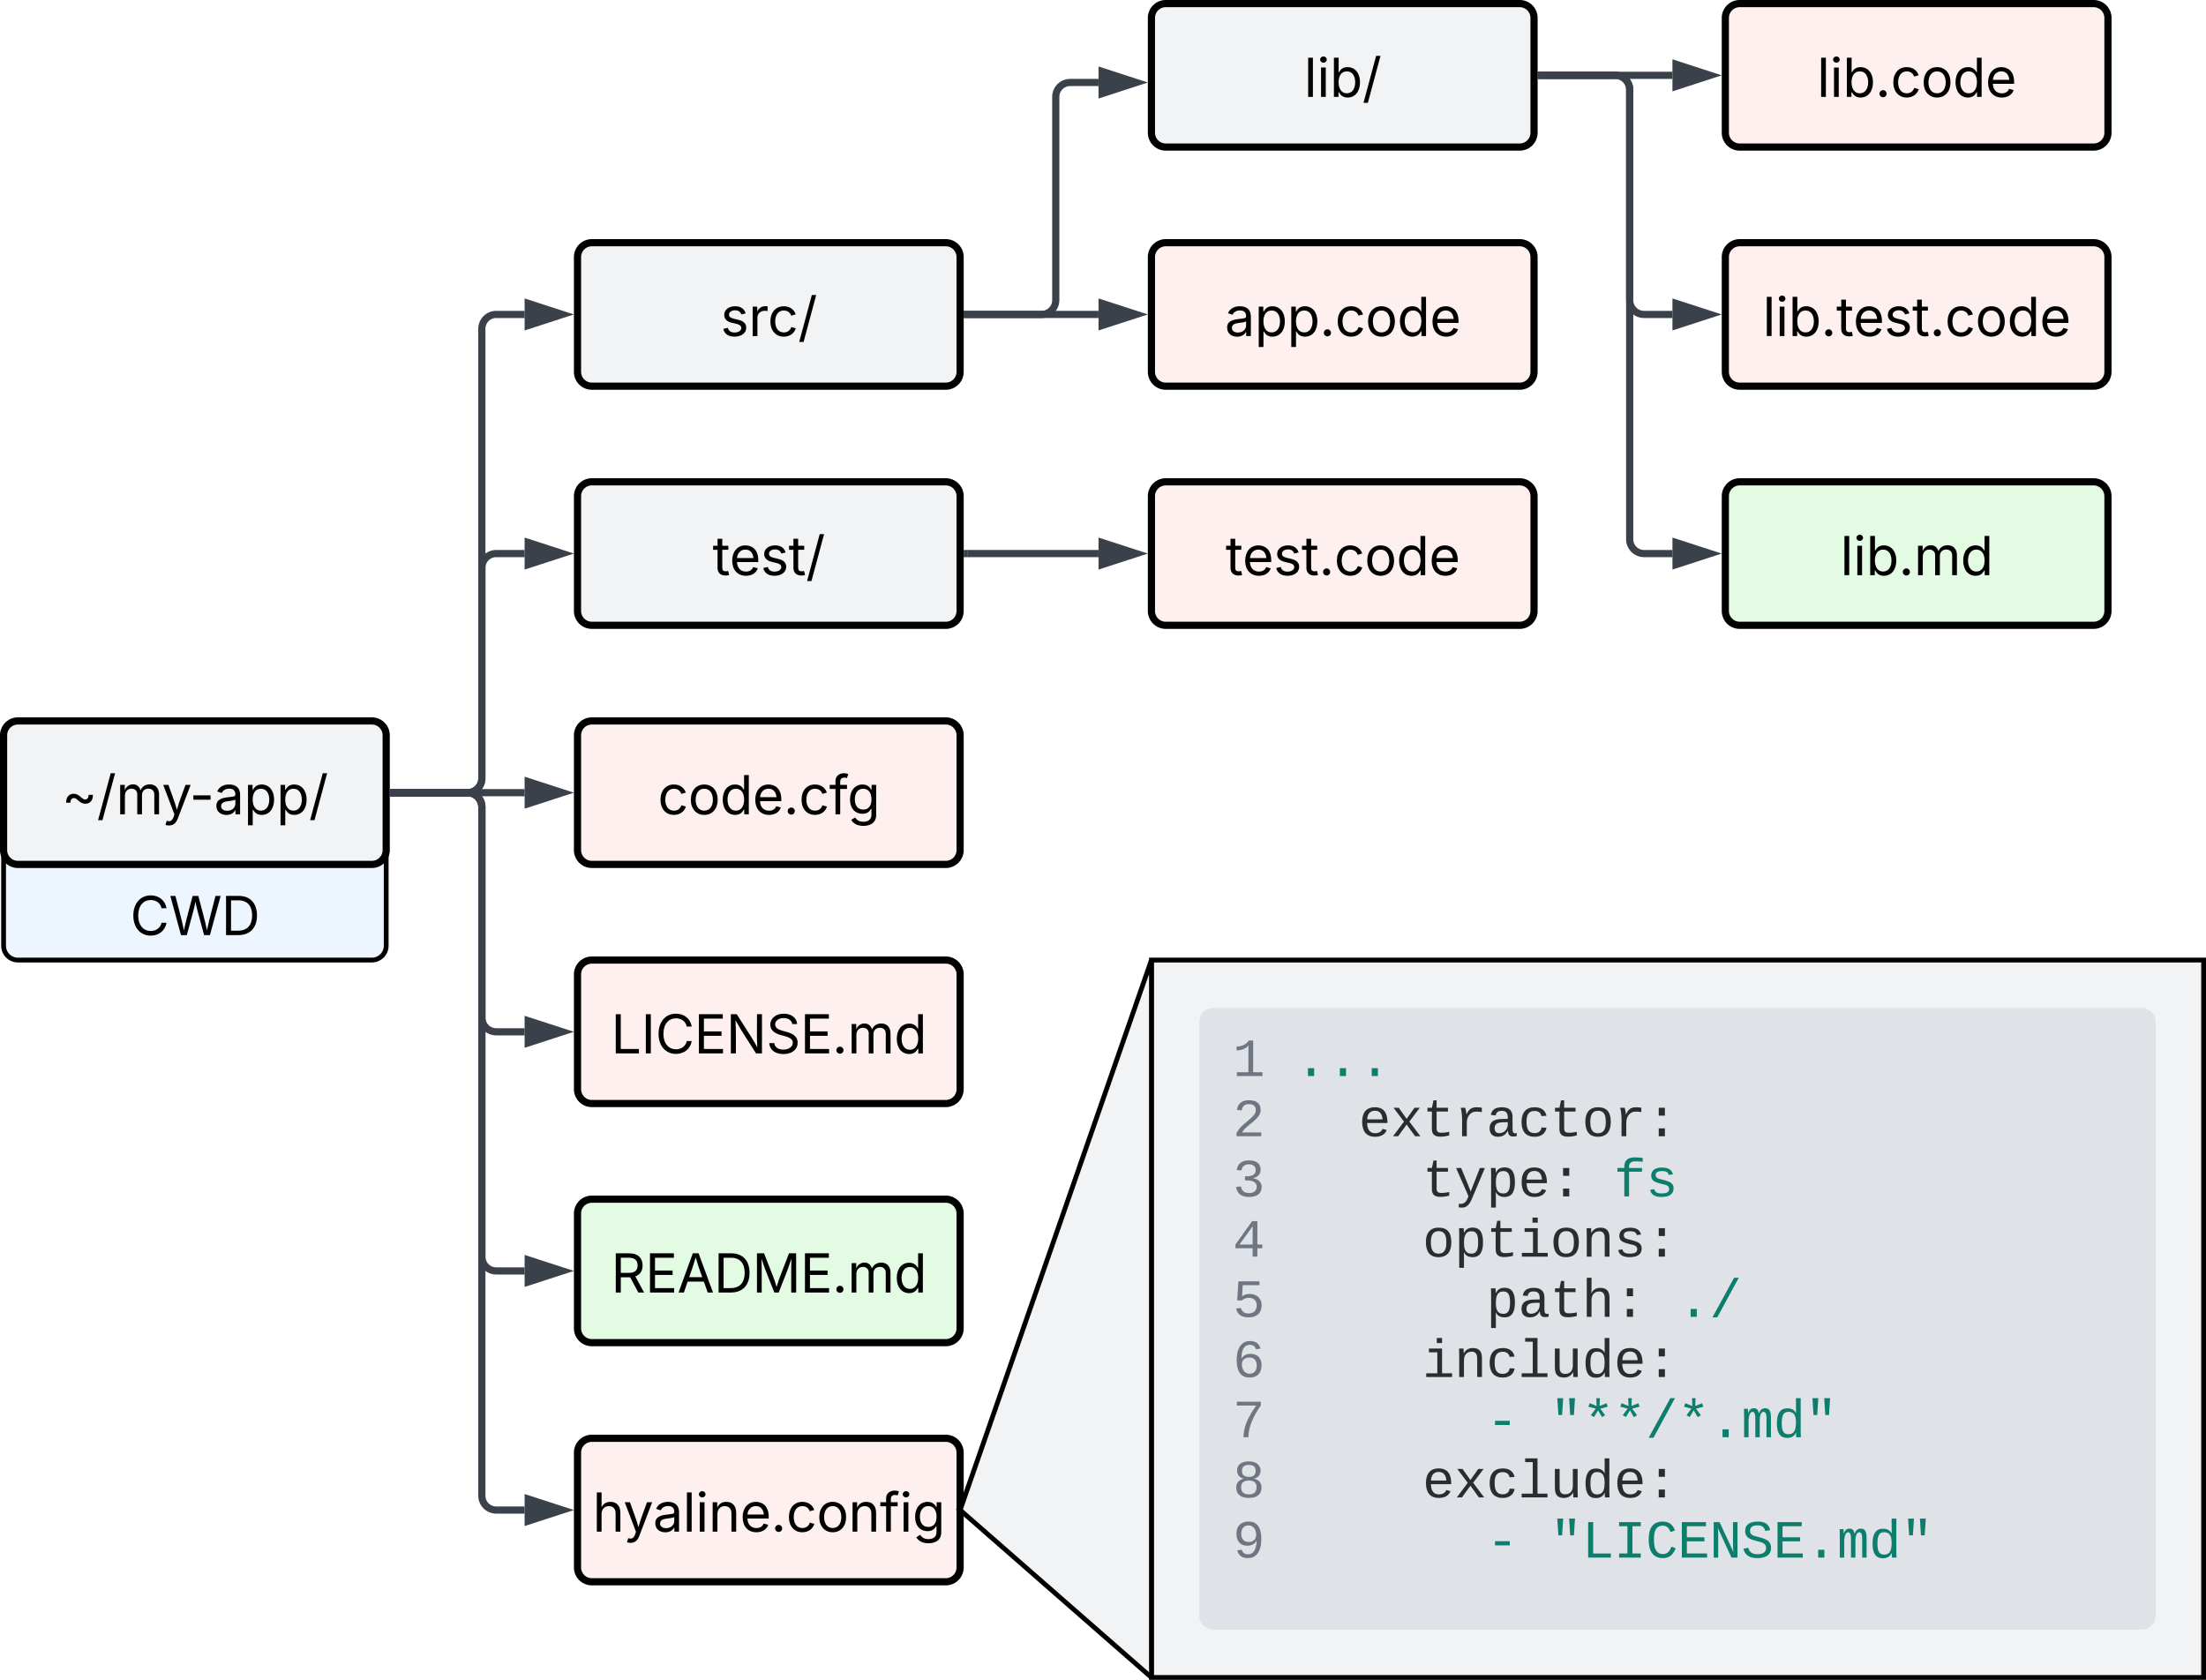 <svg xmlns="http://www.w3.org/2000/svg" xmlns:xlink="http://www.w3.org/1999/xlink" xmlns:lucid="lucid" width="922.5" height="702.5"><g transform="translate(-38.5 -58.5)" lucid:page-tab-id="csGfI7dSid9a"><path d="M0 0h1760v1360H0z" fill="#fff"/><path d="M40 366a6 6 0 0 1 6-6h148a6 6 0 0 1 6 6v88a6 6 0 0 1-6 6H46a6 6 0 0 1-6-6z" stroke="#000" stroke-width="2" fill="#edf5ff"/><use xlink:href="#a" transform="matrix(1,0,0,1,50,370) translate(42.917 79.56)"/><path d="M40 366a6 6 0 0 1 6-6h148a6 6 0 0 1 6 6v48a6 6 0 0 1-6 6H46a6 6 0 0 1-6-6z" stroke="#000" stroke-width="3" fill="#f2f3f5"/><use xlink:href="#b" transform="matrix(1,0,0,1,45,365) translate(19.309 34.028)"/><path d="M280 166a6 6 0 0 1 6-6h148a6 6 0 0 1 6 6v48a6 6 0 0 1-6 6H286a6 6 0 0 1-6-6z" stroke="#000" stroke-width="3" fill="#f2f3f5"/><use xlink:href="#c" transform="matrix(1,0,0,1,285,165) translate(54.785 34.028)"/><path d="M280 266a6 6 0 0 1 6-6h148a6 6 0 0 1 6 6v48a6 6 0 0 1-6 6H286a6 6 0 0 1-6-6z" stroke="#000" stroke-width="3" fill="#f2f3f5"/><use xlink:href="#d" transform="matrix(1,0,0,1,285,265) translate(51.492 34.028)"/><path d="M280 366a6 6 0 0 1 6-6h148a6 6 0 0 1 6 6v48a6 6 0 0 1-6 6H286a6 6 0 0 1-6-6z" stroke="#000" stroke-width="3" fill="#fff0f0"/><use xlink:href="#e" transform="matrix(1,0,0,1,285,365) translate(28.559 34.028)"/><path d="M280 566a6 6 0 0 1 6-6h148a6 6 0 0 1 6 6v48a6 6 0 0 1-6 6H286a6 6 0 0 1-6-6z" stroke="#000" stroke-width="3" fill="#e3fae3"/><use xlink:href="#f" transform="matrix(1,0,0,1,285,565) translate(9.033 34.028)"/><path d="M203 390h31a6 6 0 0 0 6-6V196a6 6 0 0 1 6-6h11.88" stroke="#3a414a" stroke-width="3" fill="none"/><path d="M203.04 391.48h-1.54v-2.96h1.54z" stroke="#3a414a" stroke-width=".05" fill="#3a414a"/><path d="M273.65 190l-14.27 4.63v-9.26z" stroke="#3a414a" stroke-width="3" fill="#3a414a"/><path d="M203 390h31a6 6 0 0 0 6-6v-88a6 6 0 0 1 6-6h11.88" stroke="#3a414a" stroke-width="3" fill="none"/><path d="M203.04 391.48h-1.54v-2.96h1.54z" stroke="#3a414a" stroke-width=".05" fill="#3a414a"/><path d="M273.65 290l-14.27 4.63v-9.26z" stroke="#3a414a" stroke-width="3" fill="#3a414a"/><path d="M203 390H257.88" stroke="#3a414a" stroke-width="3" fill="none"/><path d="M203.04 391.48h-1.54v-2.96h1.54z" stroke="#3a414a" stroke-width=".05" fill="#3a414a"/><path d="M273.64 390l-14.26 4.63v-9.26z" stroke="#3a414a" stroke-width="3" fill="#3a414a"/><path d="M203 390h31a6 6 0 0 1 6 6v188a6 6 0 0 0 6 6h11.88" stroke="#3a414a" stroke-width="3" fill="none"/><path d="M203.04 391.48h-1.54v-2.96h1.54z" stroke="#3a414a" stroke-width=".05" fill="#3a414a"/><path d="M273.65 590l-14.27 4.63v-9.26z" stroke="#3a414a" stroke-width="3" fill="#3a414a"/><path d="M520 266a6 6 0 0 1 6-6h148a6 6 0 0 1 6 6v48a6 6 0 0 1-6 6H526a6 6 0 0 1-6-6z" stroke="#000" stroke-width="3" fill="#fff0f0"/><use xlink:href="#g" transform="matrix(1,0,0,1,525,265) translate(26.004 34.028)"/><path d="M520 166a6 6 0 0 1 6-6h148a6 6 0 0 1 6 6v48a6 6 0 0 1-6 6H526a6 6 0 0 1-6-6z" stroke="#000" stroke-width="3" fill="#fff0f0"/><use xlink:href="#h" transform="matrix(1,0,0,1,525,165) translate(25.662 34.028)"/><path d="M520 66a6 6 0 0 1 6-6h148a6 6 0 0 1 6 6v48a6 6 0 0 1-6 6H526a6 6 0 0 1-6-6z" stroke="#000" stroke-width="3" fill="#f2f3f5"/><use xlink:href="#i" transform="matrix(1,0,0,1,525,65) translate(58.811 34.028)"/><path d="M443 190h31a6 6 0 0 0 6-6V99a6 6 0 0 1 6-6h11.88" stroke="#3a414a" stroke-width="3" fill="none"/><path d="M443.04 191.47h-1.54v-2.94h1.54z" stroke="#3a414a" stroke-width=".05" fill="#3a414a"/><path d="M513.65 93l-14.27 4.64v-9.28z" stroke="#3a414a" stroke-width="3" fill="#3a414a"/><path d="M443 190h54.88" stroke="#3a414a" stroke-width="3" fill="none"/><path d="M443.04 191.47h-1.54v-2.94h1.54z" stroke="#3a414a" stroke-width=".05" fill="#3a414a"/><path d="M513.65 190l-14.27 4.63v-9.26z" stroke="#3a414a" stroke-width="3" fill="#3a414a"/><path d="M443 290h54.88" stroke="#3a414a" stroke-width="3" fill="none"/><path d="M443.04 291.48h-1.54v-2.96h1.54z" stroke="#3a414a" stroke-width=".05" fill="#3a414a"/><path d="M513.65 290l-14.27 4.63v-9.26z" stroke="#3a414a" stroke-width="3" fill="#3a414a"/><path d="M760 66a6 6 0 0 1 6-6h148a6 6 0 0 1 6 6v48a6 6 0 0 1-6 6H766a6 6 0 0 1-6-6z" stroke="#000" stroke-width="3" fill="#fff0f0"/><use xlink:href="#j" transform="matrix(1,0,0,1,765,65) translate(33.322 34.028)"/><path d="M683 90h54.88" stroke="#3a414a" stroke-width="3" fill="none"/><path d="M683.04 91.47h-1.54v-2.94h1.54z" stroke="#3a414a" stroke-width=".05" fill="#3a414a"/><path d="M753.65 90l-14.27 4.64v-9.28z" stroke="#3a414a" stroke-width="3" fill="#3a414a"/><path d="M760 166a6 6 0 0 1 6-6h148a6 6 0 0 1 6 6v48a6 6 0 0 1-6 6H766a6 6 0 0 1-6-6z" stroke="#000" stroke-width="3" fill="#fff0f0"/><use xlink:href="#k" transform="matrix(1,0,0,1,765,165) translate(10.617 34.028)"/><path d="M683 90h31a6 6 0 0 1 6 6v88a6 6 0 0 0 6 6h11.88" stroke="#3a414a" stroke-width="3" fill="none"/><path d="M683.04 91.47h-1.54v-2.94h1.54z" stroke="#3a414a" stroke-width=".05" fill="#3a414a"/><path d="M753.65 190l-14.27 4.63v-9.26z" stroke="#3a414a" stroke-width="3" fill="#3a414a"/><path d="M280 666a6 6 0 0 1 6-6h148a6 6 0 0 1 6 6v48a6 6 0 0 1-6 6H286a6 6 0 0 1-6-6z" stroke="#000" stroke-width="3" fill="#fff0f0"/><use xlink:href="#l" transform="matrix(1,0,0,1,285,665) translate(1.345 34.028)"/><path d="M203 390h31a6 6 0 0 1 6 6v288a6 6 0 0 0 6 6h11.88" stroke="#3a414a" stroke-width="3" fill="none"/><path d="M203.04 391.48h-1.54v-2.96h1.54z" stroke="#3a414a" stroke-width=".05" fill="#3a414a"/><path d="M273.65 690l-14.27 4.63v-9.26z" stroke="#3a414a" stroke-width="3" fill="#3a414a"/><path d="M520 460h440v300H520z" stroke="#000" stroke-width="2" fill="#f2f3f5"/><path d="M540 486a6 6 0 0 1 6-6h388a6 6 0 0 1 6 6v248a6 6 0 0 1-6 6H546a6 6 0 0 1-6-6z" fill="#dfe3e8"/><path d="M540 486a6 6 0 0 1 6-6h388a6 6 0 0 1 6 6v248a6 6 0 0 1-6 6H546a6 6 0 0 1-6-6z" stroke="#000" stroke-opacity="0" stroke-width="3" fill="none"/><use xlink:href="#m" transform="matrix(1,0,0,1,580,490) translate(0 18.5)"/><use xlink:href="#n" transform="matrix(1,0,0,1,580,490) translate(0 43.674)"/><use xlink:href="#o" transform="matrix(1,0,0,1,580,490) translate(26.671 43.674)"/><use xlink:href="#p" transform="matrix(1,0,0,1,580,490) translate(53.343 68.848)"/><use xlink:href="#q" transform="matrix(1,0,0,1,580,490) translate(133.356 68.848)"/><use xlink:href="#r" transform="matrix(1,0,0,1,580,490) translate(53.343 94.021)"/><use xlink:href="#s" transform="matrix(1,0,0,1,580,490) translate(53.343 119.195)"/><use xlink:href="#t" transform="matrix(1,0,0,1,580,490) translate(80.014 119.195)"/><use xlink:href="#u" transform="matrix(1,0,0,1,580,490) translate(160.027 119.195)"/><use xlink:href="#v" transform="matrix(1,0,0,1,580,490) translate(53.343 144.368)"/><use xlink:href="#s" transform="matrix(1,0,0,1,580,490) translate(53.343 169.542)"/><use xlink:href="#w" transform="matrix(1,0,0,1,580,490) translate(80.014 169.542)"/><use xlink:href="#x" transform="matrix(1,0,0,1,580,490) translate(106.685 169.542)"/><use xlink:href="#y" transform="matrix(1,0,0,1,580,490) translate(53.343 194.716)"/><use xlink:href="#s" transform="matrix(1,0,0,1,580,490) translate(53.343 219.889)"/><use xlink:href="#w" transform="matrix(1,0,0,1,580,490) translate(80.014 219.889)"/><use xlink:href="#z" transform="matrix(1,0,0,1,580,490) translate(106.685 219.889)"/><g><use xlink:href="#A" transform="matrix(1,0,0,1,553.333,490) translate(0.664 18.5)"/><use xlink:href="#B" transform="matrix(1,0,0,1,553.333,490) translate(0.664 43.674)"/><use xlink:href="#C" transform="matrix(1,0,0,1,553.333,490) translate(0.664 68.848)"/><use xlink:href="#D" transform="matrix(1,0,0,1,553.333,490) translate(0.664 94.021)"/><use xlink:href="#E" transform="matrix(1,0,0,1,553.333,490) translate(0.664 119.195)"/><use xlink:href="#F" transform="matrix(1,0,0,1,553.333,490) translate(0.664 144.368)"/><use xlink:href="#G" transform="matrix(1,0,0,1,553.333,490) translate(0.664 169.542)"/><use xlink:href="#H" transform="matrix(1,0,0,1,553.333,490) translate(0.664 194.716)"/><use xlink:href="#I" transform="matrix(1,0,0,1,553.333,490) translate(0.664 219.889)"/><use xlink:href="#J" transform="matrix(1,0,0,1,553.333,490) translate(0 245.063)"/></g><g><path d="M520 759a.45.45 0 0 1-.75.34l-78.5-68.68a1.48 1.48 0 0 1-.42-1.6l79.34-228.12a.17.17 0 0 1 .33.06z" stroke="#000" stroke-width="2" fill="#f2f3f5"/></g><path d="M760 266a6 6 0 0 1 6-6h148a6 6 0 0 1 6 6v48a6 6 0 0 1-6 6H766a6 6 0 0 1-6-6z" stroke="#000" stroke-width="3" fill="#e3fae3"/><g><use xlink:href="#K" transform="matrix(1,0,0,1,765,265) translate(43.077 34.028)"/></g><path d="M683 90h31a6 6 0 0 1 6 6v188a6 6 0 0 0 6 6h11.88" stroke="#3a414a" stroke-width="3" fill="none"/><path d="M683.04 91.47h-1.54v-2.94h1.54z" stroke="#3a414a" stroke-width=".05" fill="#3a414a"/><path d="M753.65 290l-14.27 4.63v-9.26z" stroke="#3a414a" stroke-width="3" fill="#3a414a"/><path d="M280 466a6 6 0 0 1 6-6h148a6 6 0 0 1 6 6v48a6 6 0 0 1-6 6H286a6 6 0 0 1-6-6z" stroke="#000" stroke-width="3" fill="#fff0f0"/><g><use xlink:href="#L" transform="matrix(1,0,0,1,285,465) translate(9.022 34.028)"/></g><path d="M203 390h31a6 6 0 0 1 6 6v88a6 6 0 0 0 6 6h11.88" stroke="#3a414a" stroke-width="3" fill="none"/><path d="M203.04 391.48h-1.54v-2.96h1.54z" stroke="#3a414a" stroke-width=".05" fill="#3a414a"/><path d="M273.65 490l-14.27 4.63v-9.26z" stroke="#3a414a" stroke-width="3" fill="#3a414a"/><defs><path d="M783 20c-382 0-661-292-661-764 0-473 279-766 661-766 302 0 548 182 601 489h-190c-42-204-217-313-411-313-268 0-476 208-476 590 0 381 209 588 476 588 195 0 369-110 411-313h190c-52 303-296 489-601 489" id="M"/><path d="M458 0L52-1490h194c108 439 233 855 324 1313 92-459 221-873 331-1313h216c110 438 234 854 330 1307 92-455 216-869 323-1307h196L1558 0h-221l-256-944c-26-95-50-200-73-331-22 122-44 223-73 331L680 0H458" id="N"/><path d="M645 0H180v-1490h484c435 0 692 280 692 742 0 466-257 748-711 748zM370-168h263c363 0 539-218 539-580 0-358-176-574-521-574H370v1154" id="O"/><g id="a"><use transform="matrix(0.011,0,0,0.011,0,0)" xlink:href="#M"/><use transform="matrix(0.011,0,0,0.011,16.233,0)" xlink:href="#N"/><use transform="matrix(0.011,0,0,0.011,38.129,0)" xlink:href="#O"/></g><path d="M168-439c-4-248 141-341 290-341 98 0 169 39 277 133 70 61 104 84 155 84 82 0 133-61 133-177h164c3 247-143 340-290 340-101 0-174-43-277-132-72-62-105-84-155-84-78 0-135 50-133 177H168" id="P"/><path d="M692-1560L212 224H46l480-1784h166" id="Q"/><path d="M158 0v-1118h175l1 205c55-151 181-225 313-225 147 0 245 90 285 228 53-141 190-228 352-228 194 0 352 125 352 384V0h-181v-749c0-161-105-225-225-225-151 0-243 103-243 244V0H807v-767c0-124-93-207-219-207-131 0-250 92-250 270V0H158" id="R"/><path d="M140 405l46-156c120 36 205 19 263-150l32-93L54-1118h197c107 313 237 620 324 950 87-331 219-637 326-950h196L606 167c-68 178-176 259-334 259-64 0-113-12-132-21" id="S"/><path d="M798-719v166H144v-166h654" id="T"/><path d="M471 26C259 26 90-98 90-318c0-256 228-303 435-329 202-27 287-16 287-108 0-139-79-219-234-219-161 0-248 86-283 164l-173-57c86-203 278-265 451-265 150 0 419 46 419 395V0H815v-152h-12C765-73 660 26 471 26zm31-159c199 0 310-134 310-271v-155c-30 35-226 55-295 64-131 17-246 59-246 186 0 116 97 176 231 176" id="U"/><path d="M158 418v-1536h174v179h20c37-59 106-193 324-193 279 0 474 222 474 576 0 356-194 580-473 580-213 0-288-135-325-197h-14v591H158zm492-555c209 0 317-186 317-421 0-232-105-413-317-413-206 0-314 166-314 413 0 249 111 421 314 421" id="V"/><g id="b"><use transform="matrix(0.011,0,0,0.011,0,0)" xlink:href="#P"/><use transform="matrix(0.011,0,0,0.011,14.703,0)" xlink:href="#Q"/><use transform="matrix(0.011,0,0,0.011,22.711,0)" xlink:href="#R"/><use transform="matrix(0.011,0,0,0.011,41.851,0)" xlink:href="#S"/><use transform="matrix(0.011,0,0,0.011,53.461,0)" xlink:href="#T"/><use transform="matrix(0.011,0,0,0.011,63.683,0)" xlink:href="#U"/><use transform="matrix(0.011,0,0,0.011,76.161,0)" xlink:href="#V"/><use transform="matrix(0.011,0,0,0.011,89.768,0)" xlink:href="#V"/><use transform="matrix(0.011,0,0,0.011,103.375,0)" xlink:href="#Q"/></g><path d="M538 24C308 24 148-78 108-271l171-41c32 123 123 178 257 178 156 0 256-77 256-169 0-77-54-128-164-154l-186-44c-203-48-300-148-300-305 0-192 176-326 414-326 230 0 351 112 402 269l-163 42c-31-80-94-158-238-158-133 0-233 69-233 162 0 83 57 129 188 160l169 40c203 48 298 149 298 302 0 196-179 339-441 339" id="W"/><path d="M158 0v-1118h174v172h12c41-113 157-188 290-188 26 0 70 2 91 3v181c-11-2-60-10-108-10-161 0-279 109-279 260V0H158" id="X"/><path d="M613 24c-304 0-509-231-509-576 0-350 205-580 509-580 216 0 392 114 453 309l-173 49c-33-115-133-197-280-197-223 0-326 196-326 419 0 220 103 415 326 415 150 0 252-85 285-206l172 49C1010-95 832 24 613 24" id="Y"/><g id="c"><use transform="matrix(0.011,0,0,0.011,0,0)" xlink:href="#W"/><use transform="matrix(0.011,0,0,0.011,11.73,0)" xlink:href="#X"/><use transform="matrix(0.011,0,0,0.011,19.727,0)" xlink:href="#Y"/><use transform="matrix(0.011,0,0,0.011,32.422,0)" xlink:href="#Q"/></g><path d="M598-1118v154H368v674c0 100 37 144 132 144 23 0 62-6 92-12L629-6c-37 13-88 20-134 20-193 0-307-107-307-290v-688H20v-154h168v-266h180v266h230" id="Z"/><path d="M628 24c-324 0-524-230-524-574 0-343 198-582 503-582 237 0 487 146 487 559v75H286c9 234 145 362 343 362 132 0 231-58 273-172l174 48C1024-91 857 24 628 24zM287-650h624c-17-190-120-322-304-322-192 0-309 151-320 322" id="aa"/><g id="d"><use transform="matrix(0.011,0,0,0.011,0,0)" xlink:href="#Z"/><use transform="matrix(0.011,0,0,0.011,7.053,0)" xlink:href="#aa"/><use transform="matrix(0.011,0,0,0.011,20.009,0)" xlink:href="#W"/><use transform="matrix(0.011,0,0,0.011,31.738,0)" xlink:href="#Z"/><use transform="matrix(0.011,0,0,0.011,39.008,0)" xlink:href="#Q"/></g><path d="M613 24c-304 0-509-231-509-576 0-350 205-580 509-580 305 0 511 230 511 580 0 345-206 576-511 576zm0-161c226 0 329-195 329-415 0-222-103-419-329-419-223 0-326 196-326 419 0 220 103 415 326 415" id="ab"/><path d="M577 24c-279 0-473-224-473-580 0-354 195-576 474-576 218 0 287 134 324 193h14v-551h180V0H922v-173h-20C865-111 790 24 577 24zm27-161c203 0 314-172 314-421 0-247-108-413-314-413-212 0-317 181-317 413 0 235 108 421 317 421" id="ac"/><path d="M295 13c-75 0-135-60-135-135s60-135 135-135 135 60 135 135S370 13 295 13" id="ad"/><path d="M678-1118v154H420V0H240v-964H20v-154h220v-149c0-194 155-293 318-293 85 0 141 18 168 30l-50 154c-19-6-47-17-97-17-111 0-159 58-159 166v109h258" id="ae"/><path d="M611 442c-248 0-391-105-460-228l146-94c47 65 117 165 314 165 178 0 307-82 307-266v-224h-17C863-141 792-18 576-18c-268 0-472-195-472-546 0-346 197-568 476-568 216 0 288 133 326 193h17v-179h175V29c0 289-215 413-487 413zm-5-620c203 0 314-146 314-390 0-237-108-403-314-403-213 0-319 180-319 403 0 230 109 390 319 390" id="af"/><g id="e"><use transform="matrix(0.011,0,0,0.011,0,0)" xlink:href="#Y"/><use transform="matrix(0.011,0,0,0.011,12.695,0)" xlink:href="#ab"/><use transform="matrix(0.011,0,0,0.011,26.02,0)" xlink:href="#ac"/><use transform="matrix(0.011,0,0,0.011,39.627,0)" xlink:href="#aa"/><use transform="matrix(0.011,0,0,0.011,52.582,0)" xlink:href="#ad"/><use transform="matrix(0.011,0,0,0.011,58.984,0)" xlink:href="#Y"/><use transform="matrix(0.011,0,0,0.011,71.68,0)" xlink:href="#ae"/><use transform="matrix(0.011,0,0,0.011,79.253,0)" xlink:href="#af"/></g><path d="M180 0v-1490h510c348 0 508 194 508 460 0 198-88 351-276 417L1256 0h-220L726-579c-117 2-238 0-356 1V0H180zm190-747h312c235 0 327-108 327-283 0-177-92-293-329-293H370v576" id="ag"/><path d="M180 0v-1490h908v168H370v486h669v168H370v500h727V0H180" id="ah"/><path d="M52 0l541-1490h220L1361 0h-200l-149-416H398L254 0H52zm404-582h497c-103-290-145-390-251-756-108 377-145 460-246 756" id="ai"/><path d="M180 0v-1490h270l367 940c28 72 75 218 110 339 35-117 81-264 110-339l362-940h271V0h-187c2-448-5-837 7-1287-157 497-311 829-483 1287H842C666-458 514-784 354-1284c12 438 5 843 7 1284H180" id="aj"/><g id="f"><use transform="matrix(0.011,0,0,0.011,0,0)" xlink:href="#ag"/><use transform="matrix(0.011,0,0,0.011,14.301,0)" xlink:href="#ah"/><use transform="matrix(0.011,0,0,0.011,27.658,0)" xlink:href="#ai"/><use transform="matrix(0.011,0,0,0.011,42.99,0)" xlink:href="#O"/><use transform="matrix(0.011,0,0,0.011,59.028,0)" xlink:href="#aj"/><use transform="matrix(0.011,0,0,0.011,79.102,0)" xlink:href="#ah"/><use transform="matrix(0.011,0,0,0.011,92.459,0)" xlink:href="#ad"/><use transform="matrix(0.011,0,0,0.011,98.861,0)" xlink:href="#R"/><use transform="matrix(0.011,0,0,0.011,118.327,0)" xlink:href="#ac"/></g><g id="g"><use transform="matrix(0.011,0,0,0.011,0,0)" xlink:href="#Z"/><use transform="matrix(0.011,0,0,0.011,7.053,0)" xlink:href="#aa"/><use transform="matrix(0.011,0,0,0.011,20.009,0)" xlink:href="#W"/><use transform="matrix(0.011,0,0,0.011,31.738,0)" xlink:href="#Z"/><use transform="matrix(0.011,0,0,0.011,39.008,0)" xlink:href="#ad"/><use transform="matrix(0.011,0,0,0.011,45.41,0)" xlink:href="#Y"/><use transform="matrix(0.011,0,0,0.011,58.105,0)" xlink:href="#ab"/><use transform="matrix(0.011,0,0,0.011,71.43,0)" xlink:href="#ac"/><use transform="matrix(0.011,0,0,0.011,85.037,0)" xlink:href="#aa"/></g><g id="h"><use transform="matrix(0.011,0,0,0.011,0,0)" xlink:href="#U"/><use transform="matrix(0.011,0,0,0.011,12.478,0)" xlink:href="#V"/><use transform="matrix(0.011,0,0,0.011,26.085,0)" xlink:href="#V"/><use transform="matrix(0.011,0,0,0.011,39.692,0)" xlink:href="#ad"/><use transform="matrix(0.011,0,0,0.011,46.094,0)" xlink:href="#Y"/><use transform="matrix(0.011,0,0,0.011,58.789,0)" xlink:href="#ab"/><use transform="matrix(0.011,0,0,0.011,72.114,0)" xlink:href="#ac"/><use transform="matrix(0.011,0,0,0.011,85.72,0)" xlink:href="#aa"/></g><path d="M338-1490V0H158v-1490h180" id="ak"/><path d="M158 0v-1118h180V0H158zm91-1301c-68 0-125-53-125-119s57-119 125-119c69 0 126 53 126 119s-57 119-126 119" id="al"/><path d="M677 24c-213 0-288-135-325-197h-20V0H158v-1490h180v551h14c37-59 106-193 324-193 279 0 474 222 474 576 0 356-194 580-473 580zm-27-161c209 0 317-186 317-421 0-232-105-413-317-413-206 0-314 166-314 413 0 249 111 421 314 421" id="am"/><g id="i"><use transform="matrix(0.011,0,0,0.011,0,0)" xlink:href="#ak"/><use transform="matrix(0.011,0,0,0.011,5.382,0)" xlink:href="#al"/><use transform="matrix(0.011,0,0,0.011,10.764,0)" xlink:href="#am"/><use transform="matrix(0.011,0,0,0.011,24.371,0)" xlink:href="#Q"/></g><g id="j"><use transform="matrix(0.011,0,0,0.011,0,0)" xlink:href="#ak"/><use transform="matrix(0.011,0,0,0.011,5.382,0)" xlink:href="#al"/><use transform="matrix(0.011,0,0,0.011,10.764,0)" xlink:href="#am"/><use transform="matrix(0.011,0,0,0.011,24.371,0)" xlink:href="#ad"/><use transform="matrix(0.011,0,0,0.011,30.773,0)" xlink:href="#Y"/><use transform="matrix(0.011,0,0,0.011,43.468,0)" xlink:href="#ab"/><use transform="matrix(0.011,0,0,0.011,56.793,0)" xlink:href="#ac"/><use transform="matrix(0.011,0,0,0.011,70.399,0)" xlink:href="#aa"/></g><g id="k"><use transform="matrix(0.011,0,0,0.011,0,0)" xlink:href="#ak"/><use transform="matrix(0.011,0,0,0.011,5.382,0)" xlink:href="#al"/><use transform="matrix(0.011,0,0,0.011,10.764,0)" xlink:href="#am"/><use transform="matrix(0.011,0,0,0.011,24.371,0)" xlink:href="#ad"/><use transform="matrix(0.011,0,0,0.011,30.773,0)" xlink:href="#Z"/><use transform="matrix(0.011,0,0,0.011,37.826,0)" xlink:href="#aa"/><use transform="matrix(0.011,0,0,0.011,50.781,0)" xlink:href="#W"/><use transform="matrix(0.011,0,0,0.011,62.511,0)" xlink:href="#Z"/><use transform="matrix(0.011,0,0,0.011,69.781,0)" xlink:href="#ad"/><use transform="matrix(0.011,0,0,0.011,76.183,0)" xlink:href="#Y"/><use transform="matrix(0.011,0,0,0.011,88.878,0)" xlink:href="#ab"/><use transform="matrix(0.011,0,0,0.011,102.203,0)" xlink:href="#ac"/><use transform="matrix(0.011,0,0,0.011,115.809,0)" xlink:href="#aa"/></g><path d="M338-670V0H158v-1490h180v566c73-149 190-208 336-208 226 0 379 139 379 422V0H872v-695c0-172-96-275-252-275-161 0-282 109-282 300" id="an"/><path d="M338-670V0H158v-1118h173l1 207c72-158 192-221 342-221 226 0 378 139 378 422V0H872v-695c0-172-96-275-252-275-161 0-282 109-282 300" id="ao"/><g id="l"><use transform="matrix(0.011,0,0,0.011,0,0)" xlink:href="#an"/><use transform="matrix(0.011,0,0,0.011,12.815,0)" xlink:href="#S"/><use transform="matrix(0.011,0,0,0.011,25.195,0)" xlink:href="#U"/><use transform="matrix(0.011,0,0,0.011,37.674,0)" xlink:href="#ak"/><use transform="matrix(0.011,0,0,0.011,43.056,0)" xlink:href="#al"/><use transform="matrix(0.011,0,0,0.011,48.438,0)" xlink:href="#ao"/><use transform="matrix(0.011,0,0,0.011,61.567,0)" xlink:href="#aa"/><use transform="matrix(0.011,0,0,0.011,74.523,0)" xlink:href="#ad"/><use transform="matrix(0.011,0,0,0.011,80.924,0)" xlink:href="#Y"/><use transform="matrix(0.011,0,0,0.011,93.62,0)" xlink:href="#ab"/><use transform="matrix(0.011,0,0,0.011,106.944,0)" xlink:href="#ao"/><use transform="matrix(0.011,0,0,0.011,120.074,0)" xlink:href="#ae"/><use transform="matrix(0.011,0,0,0.011,128.299,0)" xlink:href="#al"/><use transform="matrix(0.011,0,0,0.011,133.681,0)" xlink:href="#af"/></g><path fill="#0d7d6c" d="M496 0v-299h235V0H496" id="ap"/><g id="m"><use transform="matrix(0.011,0,0,0.011,0,0)" xlink:href="#ap"/><use transform="matrix(0.011,0,0,0.011,13.336,0)" xlink:href="#ap"/><use transform="matrix(0.011,0,0,0.011,26.671,0)" xlink:href="#ap"/></g><path fill="#2a2c2d" d="M617-1102c355 0 481 238 477 599H322c5 222 84 388 301 388 144 0 244-59 284-166l158 45C1002-72 854 20 623 20c-342 0-490-220-490-568 0-346 151-554 484-554zm291 461c-18-192-90-328-289-328-194 0-287 128-295 328h584" id="aq"/><path fill="#2a2c2d" d="M932 0L611-444 288 0H94l415-556-397-526h199l300 421 298-421h201L713-558 1133 0H932" id="ar"/><path fill="#2a2c2d" d="M682 16c-209 0-323-80-324-285v-671H190v-142h170l58-282h120v282h432v142H538v652c2 114 60 155 182 155 106 0 209-16 297-34v137C921-4 806 16 682 16" id="as"/><path fill="#2a2c2d" d="M839-1102c70 0 148 7 206 17v167c-112-18-268-36-363 15-129 69-208 203-208 395V0H294c-10-367 32-789-52-1082h171c21 75 41 161 48 250h5c67-152 152-270 373-270" id="at"/><path fill="#2a2c2d" d="M1000-272c3 95 12 159 101 161 21 0 41-3 59-7V-6c-44 10-86 16-139 16-141 2-191-84-197-217h-6C748-76 648 20 446 20c-207 0-318-120-318-322 0-266 194-348 454-354l236-4c12-191-40-305-222-305-140 0-220 47-232 172l-188-17c33-204 181-292 423-292 255 0 401 118 401 364v466zm-683-27c0 109 63 184 175 182 166-3 259-96 306-217 24-65 20-120 20-200-232 7-501-28-501 235" id="au"/><path fill="#2a2c2d" d="M631 20c-350 0-501-215-501-562 0-355 162-560 502-560 250 0 399 118 446 323l-192 14c-23-124-109-196-262-196-242 0-305 171-305 415 1 245 61 427 304 427 151 0 248-77 267-215l190 12C1039-107 883 20 631 20" id="av"/><path fill="#2a2c2d" d="M615-1102c343 0 484 203 482 560-1 347-147 562-488 562-336 0-475-219-479-562-4-349 156-560 485-560zm-8 989c240 0 301-180 301-429 0-245-55-427-290-427-236 0-299 181-299 427 0 243 61 429 288 429" id="aw"/><path fill="#2a2c2d" d="M496 0v-299h235V0H496zm0-783v-299h235v299H496" id="ax"/><g id="o"><use transform="matrix(0.011,0,0,0.011,0,0)" xlink:href="#aq"/><use transform="matrix(0.011,0,0,0.011,13.336,0)" xlink:href="#ar"/><use transform="matrix(0.011,0,0,0.011,26.671,0)" xlink:href="#as"/><use transform="matrix(0.011,0,0,0.011,40.007,0)" xlink:href="#at"/><use transform="matrix(0.011,0,0,0.011,53.342,0)" xlink:href="#au"/><use transform="matrix(0.011,0,0,0.011,66.678,0)" xlink:href="#av"/><use transform="matrix(0.011,0,0,0.011,80.013,0)" xlink:href="#as"/><use transform="matrix(0.011,0,0,0.011,93.349,0)" xlink:href="#aw"/><use transform="matrix(0.011,0,0,0.011,106.684,0)" xlink:href="#at"/><use transform="matrix(0.011,0,0,0.011,120.02,0)" xlink:href="#ax"/></g><path fill="#2a2c2d" d="M168 279c222 39 310-114 368-290L66-1082h192c120 299 249 590 362 896 115-301 235-597 351-896h190L705 0c-65 164-130 320-275 396-67 36-177 35-262 18V279" id="ay"/><path fill="#2a2c2d" d="M698-1104c312 3 392 244 392 558 0 315-82 566-392 566-169 0-277-65-331-184h-5c8 188 2 394 4 589H185V-858c0-76-1-156-6-224h175c6 52 9 120 10 178h4c58-122 150-202 330-200zm-49 991c225 0 255-203 255-433 0-225-32-419-253-419-236 0-285 192-285 441 0 237 53 411 283 411" id="az"/><g id="p"><use transform="matrix(0.011,0,0,0.011,0,0)" xlink:href="#as"/><use transform="matrix(0.011,0,0,0.011,13.336,0)" xlink:href="#ay"/><use transform="matrix(0.011,0,0,0.011,26.671,0)" xlink:href="#az"/><use transform="matrix(0.011,0,0,0.011,40.007,0)" xlink:href="#aq"/><use transform="matrix(0.011,0,0,0.011,53.342,0)" xlink:href="#ax"/></g><path fill="#0d7d6c" d="M839-1335c-182-6-269 67-259 253h491v142H580V0H400v-940H138v-142h262c-15-293 132-408 418-402 94 2 200 7 281 21v145c-75-10-177-14-260-17" id="aA"/><path fill="#0d7d6c" d="M873-819c-18-114-119-146-250-146-163 0-245 50-245 151 0 151 170 148 294 185 182 54 388 94 388 320 0 240-189 325-439 329-245 4-410-69-454-268l159-31c24 133 136 168 295 165 144-2 270-31 270-171 0-164-195-160-331-202-167-52-350-87-350-299 0-218 173-315 413-313 220 2 373 77 412 260" id="aB"/><g id="q"><use transform="matrix(0.011,0,0,0.011,0,0)" xlink:href="#aA"/><use transform="matrix(0.011,0,0,0.011,13.336,0)" xlink:href="#aB"/></g><path fill="#2a2c2d" d="M745-142h380V0H143v-142h422v-798H246v-142h499v940zM545-1292v-192h200v192H545" id="aC"/><path fill="#2a2c2d" d="M706-1102c241 0 344 136 343 381V0H868v-695c1-168-57-273-220-268-190 6-283 138-283 336V0H185c-3-360 6-732-6-1082h170c4 54 7 126 8 185h3c63-121 164-204 346-205" id="aD"/><path fill="#2a2c2d" d="M873-819c-18-114-119-146-250-146-163 0-245 50-245 151 0 151 170 148 294 185 182 54 388 94 388 320 0 240-189 325-439 329-245 4-410-69-454-268l159-31c24 133 136 168 295 165 144-2 270-31 270-171 0-164-195-160-331-202-167-52-350-87-350-299 0-218 173-315 413-313 220 2 373 77 412 260" id="aE"/><g id="r"><use transform="matrix(0.011,0,0,0.011,0,0)" xlink:href="#aw"/><use transform="matrix(0.011,0,0,0.011,13.336,0)" xlink:href="#az"/><use transform="matrix(0.011,0,0,0.011,26.671,0)" xlink:href="#as"/><use transform="matrix(0.011,0,0,0.011,40.007,0)" xlink:href="#aC"/><use transform="matrix(0.011,0,0,0.011,53.342,0)" xlink:href="#aw"/><use transform="matrix(0.011,0,0,0.011,66.678,0)" xlink:href="#aD"/><use transform="matrix(0.011,0,0,0.011,80.013,0)" xlink:href="#aE"/><use transform="matrix(0.011,0,0,0.011,93.349,0)" xlink:href="#ax"/></g><path fill="#2a2c2d" d="M648-963c-190 6-283 138-283 336V0H185v-1484h181c-2 197 6 404-9 587h3c62-120 159-205 339-205 242 0 351 135 350 381V0H868v-695c1-168-57-273-220-268" id="aF"/><g id="t"><use transform="matrix(0.011,0,0,0.011,0,0)" xlink:href="#az"/><use transform="matrix(0.011,0,0,0.011,13.336,0)" xlink:href="#au"/><use transform="matrix(0.011,0,0,0.011,26.671,0)" xlink:href="#as"/><use transform="matrix(0.011,0,0,0.011,40.007,0)" xlink:href="#aF"/><use transform="matrix(0.011,0,0,0.011,53.342,0)" xlink:href="#ax"/></g><path fill="#0d7d6c" d="M114 20l821-1504h178L296 20H114" id="aG"/><g id="u"><use transform="matrix(0.011,0,0,0.011,0,0)" xlink:href="#ap"/><use transform="matrix(0.011,0,0,0.011,13.336,0)" xlink:href="#aG"/></g><path fill="#2a2c2d" d="M736-142h380V0H134v-142h422v-1200H267v-142h469v1342" id="aH"/><path fill="#2a2c2d" d="M528 20c-247 0-343-132-343-381v-721h180v686c-4 177 45 284 224 277 194-8 279-136 279-336v-627h181c3 360-6 732 6 1082H885c-4-54-7-126-8-185h-3C809-64 714 20 528 20" id="aI"/><path fill="#2a2c2d" d="M865-914c-3-187-2-380-2-570h180v1261c0 76 1 155 6 223H877c-8-49-9-116-10-174h-5C801-44 708 26 530 26c-135 0-234-46-297-139s-95-232-95-419c0-377 131-566 392-566 176 0 271 63 335 184zm-286-51c-222 0-255 197-255 427 0 229 31 425 253 425 237 0 286-195 286-441 0-238-52-411-284-411" id="aJ"/><g id="v"><use transform="matrix(0.011,0,0,0.011,0,0)" xlink:href="#aC"/><use transform="matrix(0.011,0,0,0.011,13.336,0)" xlink:href="#aD"/><use transform="matrix(0.011,0,0,0.011,26.671,0)" xlink:href="#av"/><use transform="matrix(0.011,0,0,0.011,40.007,0)" xlink:href="#aH"/><use transform="matrix(0.011,0,0,0.011,53.342,0)" xlink:href="#aI"/><use transform="matrix(0.011,0,0,0.011,66.678,0)" xlink:href="#aJ"/><use transform="matrix(0.011,0,0,0.011,80.013,0)" xlink:href="#aq"/><use transform="matrix(0.011,0,0,0.011,93.349,0)" xlink:href="#ax"/></g><path fill="#0d7d6c" d="M334-464v-160h560v160H334" id="aK"/><use transform="matrix(0.011,0,0,0.011,0,0)" xlink:href="#aK" id="w"/><path fill="#0d7d6c" d="M908-845H766l-40-639h224zm-449 0H318l-41-639h224" id="aL"/><path fill="#0d7d6c" d="M671-1188l264-103 45 132-282 73 185 250-119 72-150-258-156 256-119-72 189-248-280-73 45-134 267 107-12-297h136" id="aM"/><path fill="#0d7d6c" d="M904-1102c199 0 220 177 220 381V0H956v-686c-3-114 0-215-60-264-70-33-125-4-158 71-26 56-39 140-39 252V0H531v-686c-3-114-1-215-61-264-78-41-136 24-157 84-24 69-39 159-39 259V0H105c-3-360 6-732-6-1082h149c6 50 3 123 8 175 36-100 83-195 216-195 135 0 166 79 196 196 42-105 93-196 236-196" id="aN"/><path fill="#0d7d6c" d="M865-914c-3-187-2-380-2-570h180v1261c0 76 1 155 6 223H877c-8-49-9-116-10-174h-5C801-44 708 26 530 26c-135 0-234-46-297-139s-95-232-95-419c0-377 131-566 392-566 176 0 271 63 335 184zm-286-51c-222 0-255 197-255 427 0 229 31 425 253 425 237 0 286-195 286-441 0-238-52-411-284-411" id="aO"/><g id="x"><use transform="matrix(0.011,0,0,0.011,0,0)" xlink:href="#aL"/><use transform="matrix(0.011,0,0,0.011,13.336,0)" xlink:href="#aM"/><use transform="matrix(0.011,0,0,0.011,26.671,0)" xlink:href="#aM"/><use transform="matrix(0.011,0,0,0.011,40.007,0)" xlink:href="#aG"/><use transform="matrix(0.011,0,0,0.011,53.342,0)" xlink:href="#aM"/><use transform="matrix(0.011,0,0,0.011,66.678,0)" xlink:href="#ap"/><use transform="matrix(0.011,0,0,0.011,80.013,0)" xlink:href="#aN"/><use transform="matrix(0.011,0,0,0.011,93.349,0)" xlink:href="#aO"/><use transform="matrix(0.011,0,0,0.011,106.684,0)" xlink:href="#aL"/></g><g id="y"><use transform="matrix(0.011,0,0,0.011,0,0)" xlink:href="#aq"/><use transform="matrix(0.011,0,0,0.011,13.336,0)" xlink:href="#ar"/><use transform="matrix(0.011,0,0,0.011,26.671,0)" xlink:href="#av"/><use transform="matrix(0.011,0,0,0.011,40.007,0)" xlink:href="#aH"/><use transform="matrix(0.011,0,0,0.011,53.342,0)" xlink:href="#aI"/><use transform="matrix(0.011,0,0,0.011,66.678,0)" xlink:href="#aJ"/><use transform="matrix(0.011,0,0,0.011,80.013,0)" xlink:href="#aq"/><use transform="matrix(0.011,0,0,0.011,93.349,0)" xlink:href="#ax"/></g><path fill="#0d7d6c" d="M237 0v-1349h191v1193h672V0H237" id="aP"/><path fill="#0d7d6c" d="M202-1349h823v156H709v1037h316V0H202v-156h316v-1037H202v-156" id="aQ"/><path fill="#0d7d6c" d="M650-1214c-281 0-336 244-336 533 0 295 60 546 347 546 188 0 263-142 322-282l159 65C1058-155 935 20 659 20c-401 0-546-295-546-701 0-407 135-689 536-689 264 0 391 146 466 335l-168 65c-47-129-127-244-297-244" id="aR"/><path fill="#0d7d6c" d="M162 0v-1349h919v156H353v422h668v154H353v461h769V0H162" id="aS"/><path fill="#0d7d6c" d="M912-211c-10-84-18-177-18-274v-864h172V0H836L316-1130c7 79 16 167 16 254V0H162v-1349h222" id="aT"/><path fill="#0d7d6c" d="M614-1226c-167 1-283 53-283 213 0 183 186 193 334 234 230 63 463 120 463 409 0 286-219 387-518 390C309 23 131-98 79-338l185-37c34 165 149 248 351 246 184-2 324-58 324-238 0-203-207-221-372-266-210-57-422-111-422-377 0-267 201-356 470-360 279-5 430 101 480 324l-188 33c-28-141-121-215-293-213" id="aU"/><g id="z"><use transform="matrix(0.011,0,0,0.011,0,0)" xlink:href="#aL"/><use transform="matrix(0.011,0,0,0.011,13.336,0)" xlink:href="#aP"/><use transform="matrix(0.011,0,0,0.011,26.671,0)" xlink:href="#aQ"/><use transform="matrix(0.011,0,0,0.011,40.007,0)" xlink:href="#aR"/><use transform="matrix(0.011,0,0,0.011,53.342,0)" xlink:href="#aS"/><use transform="matrix(0.011,0,0,0.011,66.678,0)" xlink:href="#aT"/><use transform="matrix(0.011,0,0,0.011,80.013,0)" xlink:href="#aU"/><use transform="matrix(0.011,0,0,0.011,93.349,0)" xlink:href="#aS"/><use transform="matrix(0.011,0,0,0.011,106.684,0)" xlink:href="#ap"/><use transform="matrix(0.011,0,0,0.011,120.02,0)" xlink:href="#aN"/><use transform="matrix(0.011,0,0,0.011,133.355,0)" xlink:href="#aO"/><use transform="matrix(0.011,0,0,0.011,146.691,0)" xlink:href="#aL"/></g><path fill="#6f7681" d="M148-1120c216-7 379-89 463-229h166v1204h353V0H157v-145h439v-1021c-79 124-254 184-448 194v-148" id="aV"/><use transform="matrix(0.011,0,0,0.011,0,0)" xlink:href="#aV" id="A"/><path fill="#6f7681" d="M611-1370c266 0 451 106 451 368 0 147-77 243-154 327-132 144-316 255-451 395-42 44-75 87-96 134h723V0H144v-117c124-264 387-411 582-603 73-72 151-147 151-271 0-161-104-231-266-231-163 0-249 90-268 238l-184-17c35-233 185-369 452-369" id="aW"/><use transform="matrix(0.011,0,0,0.011,0,0)" xlink:href="#aW" id="B"/><path fill="#6f7681" d="M1060-1016c0 191-128 285-295 323v4c154 18 262 91 313 209 14 35 21 72 21 110 0 277-194 390-478 390-292 0-457-129-493-382l186-17c24 161 121 250 307 250 172 1 298-80 291-247-8-208-220-239-446-233v-156c217 9 409-34 409-232 0-152-102-225-264-225-159 0-264 88-278 233l-181-14c33-239 196-367 461-367 264 0 447 102 447 354" id="aX"/><use transform="matrix(0.011,0,0,0.011,0,0)" xlink:href="#aX" id="C"/><path fill="#6f7681" d="M937-319V0H757v-319H103v-140l635-890h199v888h188v142H937zm-180-835L257-461h500v-693" id="aY"/><use transform="matrix(0.011,0,0,0.011,0,0)" xlink:href="#aY" id="D"/><path fill="#6f7681" d="M353-779c69-51 166-92 291-90 218 3 357 100 423 255 21 52 32 109 32 170 0 305-189 464-500 464-268 0-424-116-471-335l182-21c35 130 124 212 293 209 198-4 309-114 309-313 0-182-118-282-305-282-120 0-198 45-262 101H169l47-728h801v145H382" id="aZ"/><use transform="matrix(0.011,0,0,0.011,0,0)" xlink:href="#aZ" id="E"/><path fill="#6f7681" d="M672-881c271 0 424 163 424 435 0 291-160 466-455 466-367 0-490-287-490-662 0-324 85-568 293-680 129-70 351-59 460 16 73 50 125 123 153 223l-172 31c-31-108-107-172-232-172-259 0-316 252-323 529 59-113 178-186 342-186zm-37 756c186 0 278-124 278-313s-96-304-284-304c-163 0-281 93-281 261 0 157 65 270 168 327 35 19 75 29 119 29" id="ba"/><use transform="matrix(0.011,0,0,0.011,0,0)" xlink:href="#ba" id="F"/><path fill="#6f7681" d="M1069-1210C890-948 720-664 634-316c-25 105-38 210-38 316H408c9-385 153-667 302-925 57-98 120-190 185-279H158v-145h911v139" id="bb"/><use transform="matrix(0.011,0,0,0.011,0,0)" xlink:href="#bb" id="G"/><path fill="#6f7681" d="M809-709c168 33 285 134 285 331 0 277-191 398-480 398-287 0-481-120-481-396 0-192 118-296 281-331v-4c-145-39-248-139-248-313 0-238 192-346 444-346 211 0 357 75 422 217 19 41 27 86 27 131 0 172-101 274-250 309v4zm-197-70c168 0 260-73 260-233 0-158-100-224-262-224-160 0-260 68-260 224 0 155 97 232 262 233zm4 664c194 1 291-91 291-280 0-172-115-249-297-249-178 0-291 85-291 253 0 186 106 275 297 276" id="bc"/><use transform="matrix(0.011,0,0,0.011,0,0)" xlink:href="#bc" id="H"/><path fill="#6f7681" d="M141-911c0-296 172-459 469-459 157 0 276 55 356 166s121 278 121 501c-1 324-87 567-297 677-134 70-367 56-475-22-71-52-117-126-145-226l172-27c34 111 103 176 238 176 187 0 261-138 304-298 16-65 24-141 25-227-59 121-177 199-350 199-275 0-418-184-418-460zm461 318c168 0 289-96 289-269 0-158-59-275-163-332-36-20-77-30-124-30-187 0-280 125-280 313s90 318 278 318" id="bd"/><use transform="matrix(0.011,0,0,0.011,0,0)" xlink:href="#bd" id="I"/><g id="K"><use transform="matrix(0.011,0,0,0.011,0,0)" xlink:href="#ak"/><use transform="matrix(0.011,0,0,0.011,5.382,0)" xlink:href="#al"/><use transform="matrix(0.011,0,0,0.011,10.764,0)" xlink:href="#am"/><use transform="matrix(0.011,0,0,0.011,24.371,0)" xlink:href="#ad"/><use transform="matrix(0.011,0,0,0.011,30.773,0)" xlink:href="#R"/><use transform="matrix(0.011,0,0,0.011,50.239,0)" xlink:href="#ac"/></g><path d="M180 0v-1490h190v1322h690V0H180" id="be"/><path d="M370-1490V0H180v-1490h190" id="bf"/><path d="M180 0v-1490h224l606 953c40 63 108 177 176 312-27-437-7-821-13-1265h190V0h-226C860-448 622-778 356-1262c27 476 11 792 15 1262H180" id="bg"/><path d="M657 26c-323 0-524-166-541-416h195c15 169 171 246 346 246 202 0 356-106 356-265 5-203-294-238-475-293-239-73-380-191-380-389 0-252 224-419 512-419 294 0 499 171 508 396H992c-17-145-151-228-328-228-193 0-321 102-321 242 0 156 175 211 284 241l149 41c160 44 422 134 422 412 0 244-197 432-541 432" id="bh"/><g id="L"><use transform="matrix(0.011,0,0,0.011,0,0)" xlink:href="#be"/><use transform="matrix(0.011,0,0,0.011,12.565,0)" xlink:href="#bf"/><use transform="matrix(0.011,0,0,0.011,18.533,0)" xlink:href="#M"/><use transform="matrix(0.011,0,0,0.011,34.766,0)" xlink:href="#ah"/><use transform="matrix(0.011,0,0,0.011,48.123,0)" xlink:href="#bg"/><use transform="matrix(0.011,0,0,0.011,64.865,0)" xlink:href="#bh"/><use transform="matrix(0.011,0,0,0.011,79.123,0)" xlink:href="#ah"/><use transform="matrix(0.011,0,0,0.011,92.48,0)" xlink:href="#ad"/><use transform="matrix(0.011,0,0,0.011,98.882,0)" xlink:href="#R"/><use transform="matrix(0.011,0,0,0.011,118.349,0)" xlink:href="#ac"/></g></defs></g></svg>
